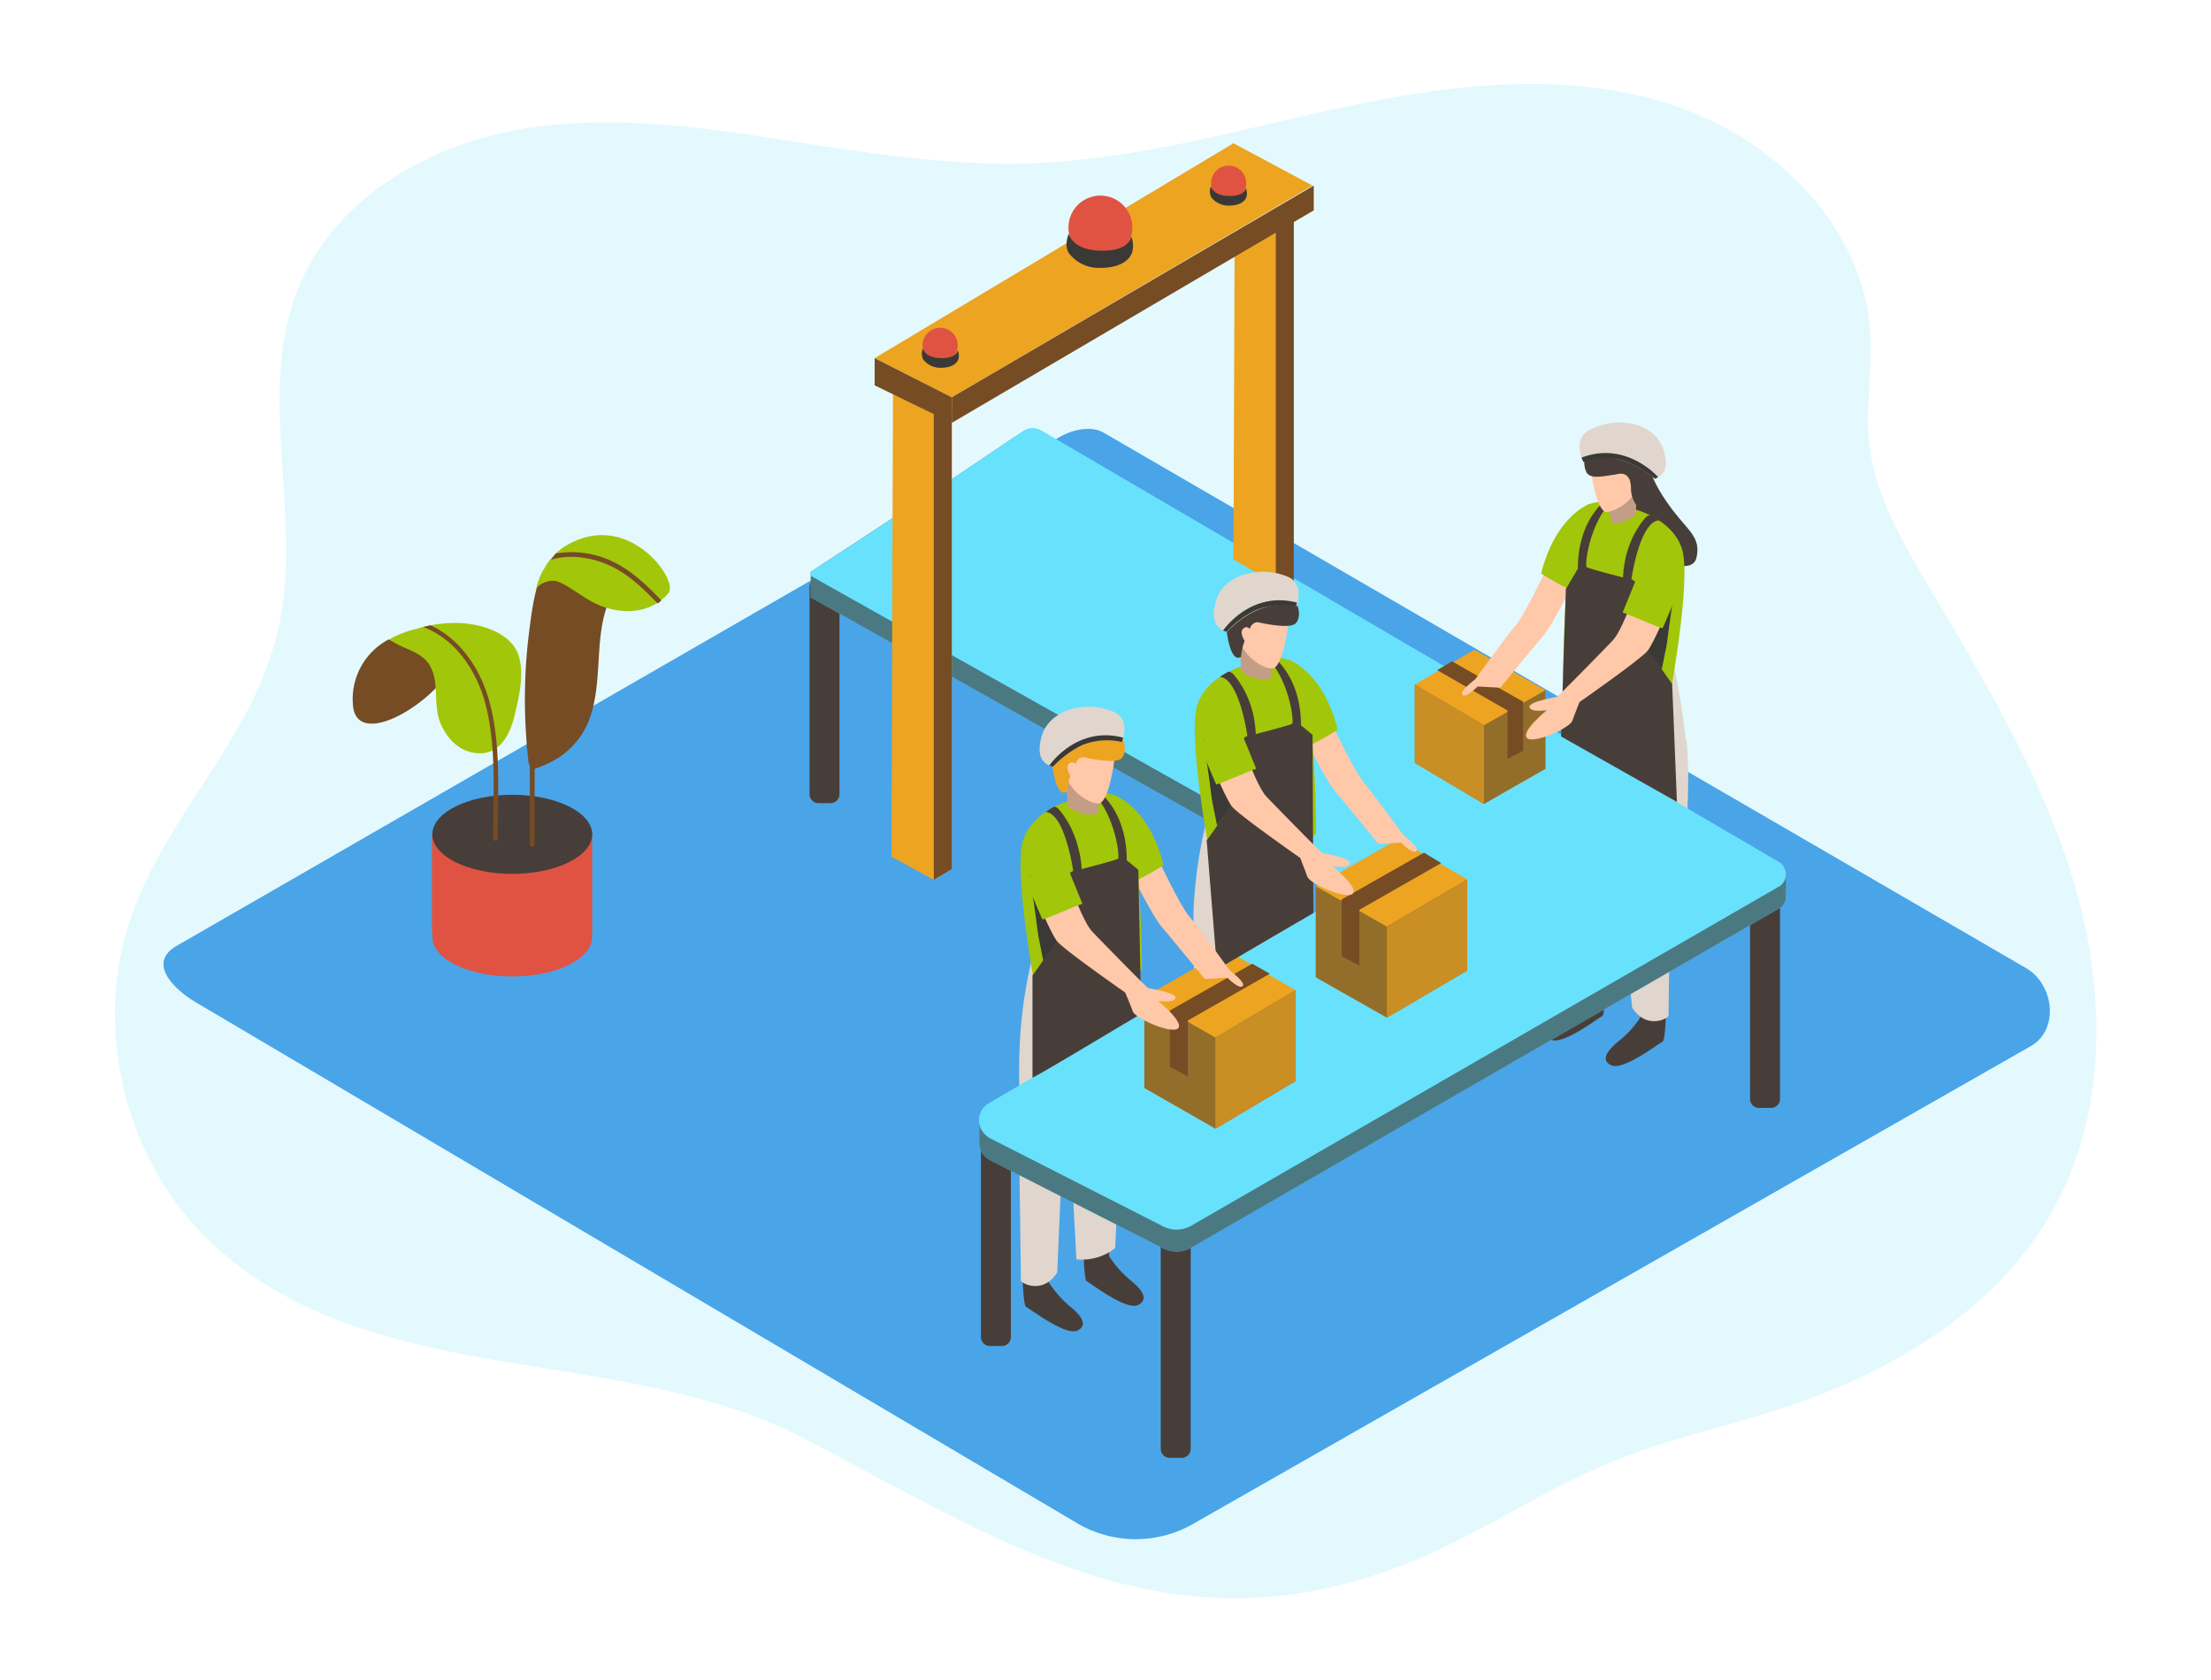 <svg xmlns="http://www.w3.org/2000/svg" xmlns:xlink="http://www.w3.org/1999/xlink" width="500" height="380" viewBox="0 0 500 380"><defs><clipPath id="a"><rect width="500" height="380" transform="translate(4789 957)" fill="#fff" stroke="#707070" stroke-width="1" opacity="0.5"/></clipPath></defs><g transform="translate(-4789 -957)" clip-path="url(#a)"><g transform="translate(4812.064 914.102)"><path d="M472.67,254.99c-7.17-24.09-20.38-45.86-33.15-67.49-5.88-9.9-11.84-20.23-13.1-31.67-.93-8.5.77-17.1.16-25.6-1.72-24.31-22.51-44.11-45.77-51.41s-48.46-4.37-72.33.66-47.47,12.07-71.83,12.89c-17.53.59-34.95-2.04-52.27-4.74-21-3.29-42.45-6.58-63.36-2.89s-41.58,15.77-49.71,35.43c-10.12,24.44,1.32,52.88-4.93,78.59a82.066,82.066,0,0,1-9,21.42c-2.91,5.14-6.17,10.14-9.4,15.12-5.64,8.76-11.18,17.63-14.59,27.38-8.95,25.55-1.3,56.08,18.67,74.4,36.16,33.23,91.83,22,133.48,43.72,45.95,23.99,84.16,50.2,138.6,27.35,15.06-6.33,28.7-15.71,43.82-21.95,12.68-5.26,26.24-8.13,39.29-12.41l1.18-.41a148.706,148.706,0,0,0,18.75-7.73c17.1-8.55,32.22-20.71,41.2-37.33,11.98-22.08,11.45-49.22,4.3-73.32Z" transform="translate(-26.747 -12.534)" fill="#68e1fd" opacity="0.18" style="isolation:isolate"/><path d="M220.9,394.552,22.214,277.091c-6.325-3.524-11.746-9.4-5.6-13.192L216.024,148.969c2.982-1.9,7.5-3.072,10.571-1.265L435.133,268.779c6.325,3.7,7.5,13.915,1.084,17.619L247.106,394.281A26.119,26.119,0,0,1,220.9,394.552Z" transform="translate(0 -6.897)" fill="#4aa4e8"/><g transform="translate(160.004 75.3)"><path d="M367.027,275.6s.994,9.939.452,11.023a19.333,19.333,0,0,1-4.789,5.331c-1.9,1.536-4.427,4.066-1.717,5.421s10.843-4.969,11.656-5.331.9-11.2.9-11.2" transform="translate(-193.366 -94.621)" fill="#473e39"/><path d="M382.218,282s.994,9.939.452,11.023a22.872,22.872,0,0,1-4.879,5.331c-1.9,1.536-4.427,4.066-1.717,5.421s10.843-4.969,11.656-5.331.9-11.2.9-11.2" transform="translate(-194.823 -95.238)" fill="#473e39"/><path d="M388.344,234.025c.181,4.518.181,9.126-.09,13.915a1.359,1.359,0,0,0,.361.994c-.271,15.631-.542,38.039-.542,38.4,0,.542-4.879,3.343-8.222-1.807l-3.976-37.5-.361,34.515s-5.421,3.162-8.674-2.53L364.4,227.7Z" transform="translate(-193.811 -90)" fill="#e0d6cd"/><path d="M371.027,267.1s.994,9.939.452,11.023a25.132,25.132,0,0,1-4.789,5.421c-1.9,1.536-4.427,4.066-1.717,5.421s10.843-4.97,11.656-5.331.9-11.2.9-11.2" transform="translate(-193.752 -93.801)" fill="#473e39"/><path d="M379.494,272.338l2.259-42.105,1.626,39.575c1.988-1.355,3.976-2.62,5.873-4.066.994-5.331,2.078-10.662,3.072-15.993.271-8.493.994-17.077.181-25.57L368.2,219.3l2.44,52.315a12.748,12.748,0,0,0,6.144,2.53C377.687,273.513,378.591,272.97,379.494,272.338Z" transform="translate(-194.178 -89.19)" fill="#e0d6cd"/><path d="M294.405,305.9s-.994,9.939-.452,11.023a26.95,26.95,0,0,0,4.789,5.331c1.9,1.536,4.427,4.066,1.717,5.421s-10.842-4.97-11.656-5.331-.9-11.114-.9-11.114" transform="translate(-186.432 -97.543)" fill="#473e39"/><path d="M279.305,312.2s-.994,9.939-.452,11.023a25.135,25.135,0,0,0,4.789,5.421c1.9,1.536,4.427,4.066,1.717,5.421s-10.842-4.969-11.656-5.331-.9-11.114-.9-11.114" transform="translate(-184.976 -98.151)" fill="#473e39"/><path d="M271.695,266.674a101.328,101.328,0,0,0,.452,11.565,1.359,1.359,0,0,1-.361.994c.271,15.631.542,38.039.542,38.4,0,.542,4.879,3.343,8.222-1.807l1.988-46.8,2.349,43.822a12.265,12.265,0,0,0,8.764-2.53L296.09,258Z" transform="translate(-184.864 -92.923)" fill="#e0d6cd"/><path d="M219.4,367.186l44.364,25.932L398.3,311.167,354.208,286.5" transform="translate(-179.825 -95.672)" fill="rgba(0,0,0,0)" opacity="0.63"/><path d="M250.515,341.9s-.994,9.939-.452,11.023a24.64,24.64,0,0,0,4.789,5.331c1.9,1.536,4.427,4.066,1.717,5.512s-10.842-4.97-11.656-5.331-.813-11.114-.813-11.114" transform="translate(-182.207 -101.016)" fill="#473e39"/><path d="M235.305,348.3s-.994,9.939-.452,11.023a25.132,25.132,0,0,0,4.789,5.421c1.9,1.536,4.427,4.066,1.717,5.421s-10.843-4.969-11.656-5.331-.9-11.114-.9-11.114" transform="translate(-180.732 -101.633)" fill="#473e39"/><path d="M228.171,300.325c-.181,4.518-.181,9.126.09,13.915a1.359,1.359,0,0,1-.361.994c.271,15.631.542,38.039.542,38.4,0,.542,4.879,3.343,8.222-1.807l1.988-46.8L241,348.845a12.265,12.265,0,0,0,8.764-2.53L252.205,294Z" transform="translate(-180.645 -96.395)" fill="#e0d6cd"/><path d="M177.678,184.2h2.62a2.045,2.045,0,0,1,2.078,2.078v46.713a2.045,2.045,0,0,1-2.078,2.078h-2.62a2.045,2.045,0,0,1-2.078-2.078V186.278A2.045,2.045,0,0,1,177.678,184.2Z" transform="translate(-175.6 -85.804)" fill="#473e39"/><path d="M220.578,320.1h2.62a2.045,2.045,0,0,1,2.078,2.078v46.713a2.045,2.045,0,0,1-2.078,2.078h-2.62a2.045,2.045,0,0,1-2.078-2.078V322.178A2.043,2.043,0,0,1,220.578,320.1Z" transform="translate(-179.737 -98.913)" fill="#473e39"/><path d="M265.578,344.9h2.62a2.045,2.045,0,0,1,2.078,2.078v49.6a2.045,2.045,0,0,1-2.078,2.078h-2.62a2.045,2.045,0,0,1-2.078-2.078v-49.6A2.1,2.1,0,0,1,265.578,344.9Z" transform="translate(-184.079 -101.305)" fill="#473e39"/><path d="M413.078,257.3h2.62a2.045,2.045,0,0,1,2.078,2.078v49.6a2.045,2.045,0,0,1-2.078,2.078h-2.62A2.045,2.045,0,0,1,411,308.983v-49.6A2.045,2.045,0,0,1,413.078,257.3Z" transform="translate(-198.306 -92.855)" fill="#473e39"/><path d="M419.653,258.2v4.879l-2.349,1.807-.9-5.512Z" transform="translate(-198.827 -92.942)" fill="#68e1fd"/><path d="M419.653,258.2v4.879l-2.349,1.807-.9-5.512Z" transform="translate(-198.827 -92.942)" fill="#3a3935" opacity="0.61"/><path d="M394.828,249.716,222.161,148.7c-15.27,10.391-30.811,20.51-46.261,30.63v5.783l119.629,67.224a3.122,3.122,0,0,1,1.175,4.337,2.937,2.937,0,0,1-1.175,1.175l-79.15,46.442-2.349-1.355v6.415h.09a4.526,4.526,0,0,0,2.349,3.072l39.214,19.968a6.624,6.624,0,0,0,6.234-.181L394.828,255.5A3.143,3.143,0,0,0,396,251.162,2.417,2.417,0,0,0,394.828,249.716Z" transform="translate(-175.629 -82.38)" fill="#68e1fd"/><path d="M394.828,249.716,222.161,148.7c-15.27,10.391-30.811,20.51-46.261,30.63v5.783l119.629,67.224a3.122,3.122,0,0,1,1.175,4.337,2.937,2.937,0,0,1-1.175,1.175l-79.15,46.442-2.349-1.355v6.415h.09a4.526,4.526,0,0,0,2.349,3.072l39.214,19.968a6.624,6.624,0,0,0,6.234-.181L394.828,255.5A3.143,3.143,0,0,0,396,251.162,2.417,2.417,0,0,0,394.828,249.716Z" transform="translate(-175.629 -82.38)" fill="#3a3935" opacity="0.61"/><path d="M394.828,244.726,228.034,147.143a3.878,3.878,0,0,0-4.066.09c-15.9,10.843-31.985,21.414-48.068,31.9v.9l119.629,67.224a3.122,3.122,0,0,1,1.175,4.337,2.937,2.937,0,0,1-1.175,1.175L216.2,299.3a4.458,4.458,0,0,0-1.626,6.144,5.217,5.217,0,0,0,1.9,1.807l39.214,19.968a6.624,6.624,0,0,0,6.234-.181l132.911-76.711A3.143,3.143,0,0,0,396,245.991,2.664,2.664,0,0,0,394.828,244.726Z" transform="translate(-175.629 -82.179)" fill="#68e1fd"/><path d="M295.343,178.975V93.5l-13.372,3.976L281.7,171.2C286.218,173.915,290.826,176.264,295.343,178.975Z" transform="translate(-185.834 -77.056)" fill="#eda421"/><path d="M296.366,178.975V93.5L292.3,94.675v81.951C293.655,177.349,295.011,178.162,296.366,178.975Z" transform="translate(-186.857 -77.056)" fill="#754c24"/><path d="M191.9,123.911l17.438,8.855,81.59-47.888L273.038,75.3Z" transform="translate(-177.172 -75.3)" fill="#eda421"/><path d="M211.2,139.57,293.061,91.5V85.9L211.2,133.788Z" transform="translate(-179.034 -76.322)" fill="#754c24"/><path d="M196.461,134.7,196.1,242.4l9.578,5.241,4.066-2.44V138.495Z" transform="translate(-177.577 -81.03)" fill="#eda421"/><path d="M206.7,248.048V138.9l4.066,2.169v104.54Z" transform="translate(-178.6 -81.435)" fill="#754c24"/><circle cx="3.976" cy="3.976" r="3.976" transform="translate(25.57 41.744)" fill="#e05342"/><path d="M203.972,126.7s.361,2.078,3.976,2.168c3.795.09,3.885-1.807,3.885-1.807a3.433,3.433,0,0,1,.181,1.9c-.271.994-1.355,2.078-3.976,2.078a4.878,4.878,0,0,1-3.976-1.807A2.781,2.781,0,0,1,203.972,126.7Z" transform="translate(-178.312 -80.258)" fill="#3a3935"/><circle cx="7.228" cy="7.228" r="7.228" transform="translate(58.55 11.836)" fill="#e05342"/><path d="M240.444,97.9c0,.09.633,3.7,7.138,3.885,6.777.181,6.957-3.253,6.957-3.253a5.57,5.57,0,0,1,.271,3.433c-.452,1.717-2.44,3.7-7.228,3.7a8.489,8.489,0,0,1-7.138-3.343C239.27,100.52,240.444,97.9,240.444,97.9Z" transform="translate(-181.804 -77.48)" fill="#3a3935"/><path d="M191.9,129.1v6.144l17.438,8.493v-5.783Z" transform="translate(-177.172 -80.489)" fill="#754c24"/><circle cx="3.976" cy="3.976" r="3.976" transform="translate(90.806 5.06)" fill="#e05342"/><path d="M276.072,86.1s.361,2.078,3.976,2.169c3.795.09,3.885-1.807,3.885-1.807a3.433,3.433,0,0,1,.181,1.9c-.271.994-1.355,2.078-3.976,2.078a4.878,4.878,0,0,1-3.976-1.807A2.781,2.781,0,0,1,276.072,86.1Z" transform="translate(-185.266 -76.342)" fill="#3a3935"/><path d="M354.854,227,338.5,236.578l14.186,8.313,16.354-8.764C364.341,232.963,359.643,229.982,354.854,227Z" transform="translate(-191.313 -89.933)" fill="rgba(0,0,0,0)" opacity="0.63"/><path d="M356.646,212.065v17.8l-13.914,7.951L327.1,228.509V210.8" transform="translate(-190.213 -88.37)" fill="#eda421"/><path d="M356.646,212.065v17.8l-13.914,7.951L327.1,228.509V210.8" transform="translate(-190.213 -88.37)" fill="#3a3935" opacity="0.5"/><path d="M356.646,211.226,340.563,202.1,327.1,209.961l15.631,9.216Z" transform="translate(-190.213 -87.531)" fill="#eda421"/><path d="M342.731,220.016v17.8L327.1,228.509V210.8Z" transform="translate(-190.213 -88.37)" fill="#eda421"/><path d="M342.731,220.016v17.8L327.1,228.509V210.8Z" transform="translate(-190.213 -88.37)" fill="#3a3935" opacity="0.2"/><path d="M352.126,214.126,336.043,205l-3.343,1.988,15.9,9.126v10.933l3.524-1.807Z" transform="translate(-190.754 -87.811)" fill="#754c24"/><path d="M288.107,304.3,268.5,315.775l16.987,9.939,19.607-10.481C299.4,311.528,293.8,307.914,288.107,304.3Z" transform="translate(-184.561 -97.389)" fill="rgba(0,0,0,0)" opacity="0.63"/><path d="M259.4,288.836v20.6l16.083,9.216L293.554,307.9V287.3" transform="translate(-183.683 -95.749)" fill="#eda421"/><path d="M259.4,288.836v20.6l16.083,9.216L293.554,307.9V287.3" transform="translate(-183.683 -95.749)" fill="#3a3935" opacity="0.5"/><path d="M259.4,287.871,278.013,277.3l15.541,9.035-18.071,10.752Z" transform="translate(-183.683 -94.785)" fill="#eda421"/><path d="M277.2,298.052v20.6L295.271,307.9V287.3Z" transform="translate(-185.4 -95.749)" fill="#eda421"/><path d="M277.2,298.052v20.6L295.271,307.9V287.3Z" transform="translate(-185.4 -95.749)" fill="#3a3935" opacity="0.2"/><path d="M265.8,291.271,284.413,280.7l3.976,2.259L269.866,293.53v12.65l-4.066-2.168Z" transform="translate(-184.301 -95.112)" fill="#754c24"/><path d="M331.007,276.6,311.4,288.075l16.987,9.939L347.9,287.533C342.3,283.828,336.7,280.124,331.007,276.6Z" transform="translate(-188.699 -94.717)" fill="rgba(0,0,0,0)" opacity="0.63"/><path d="M302.3,261.136v20.6l16.083,9.126L336.544,280.2V259.6" transform="translate(-187.821 -93.077)" fill="#eda421"/><path d="M302.3,261.136v20.6l16.083,9.126L336.544,280.2V259.6" transform="translate(-187.821 -93.077)" fill="#3a3935" opacity="0.5"/><path d="M302.3,260.162,320.913,249.5l15.631,9.126-18.161,10.662Z" transform="translate(-187.821 -92.103)" fill="#eda421"/><path d="M320.1,270.262v20.6L338.261,280.2V259.6Z" transform="translate(-189.538 -93.077)" fill="#eda421"/><path d="M320.1,270.262v20.6L338.261,280.2V259.6Z" transform="translate(-189.538 -93.077)" fill="#3a3935" opacity="0.2"/><path d="M308.8,263.471,327.413,252.9l3.885,2.349-18.523,10.571v12.65L308.8,276.3Z" transform="translate(-188.448 -92.431)" fill="#754c24"/><path d="M305.663,220.6s5.15,10.752,7.048,13.011,9.216,12.288,9.216,12.288,3.7,2.711,2.891,3.524-3.433-1.9-3.433-1.9l-5.15.271s-8.042-9.849-9.849-11.927-6.686-11.746-6.686-11.746" transform="translate(-187.57 -89.315)" fill="#ffc8a9"/><path d="M274.411,245.7v.271a101.514,101.514,0,0,0-2.711,19.516c8.584,3.253,18.884-.994,25.841-7.951Z" transform="translate(-184.87 -91.736)" fill="#e0d6cd"/><path d="M283.658,205.729s-9.035,2.168-11.114,9.216,2.711,32.8,2.711,32.8,14.547,5.512,24.215-3.885c0,0,0-36.051-5.421-38.943C289.983,202.747,283.658,205.729,283.658,205.729Z" transform="translate(-184.901 -87.726)" fill="#a2c609"/><path d="M295.7,204.7s7.68,2.62,10.933,15.722a67.68,67.68,0,0,1-7.319,4.066" transform="translate(-187.185 -87.782)" fill="#a2c609"/><path d="M298.944,221.442l-2.62-2.168c0-11.836-7.138-16.173-7.138-16.173l-.723.633c5.331,5.331,6.325,14.818,5.873,15.18s-8.222,2.349-8.222,2.349a26.9,26.9,0,0,0-.633-4.608,20.785,20.785,0,0,0-1.265-3.795,17.732,17.732,0,0,0-1.536-2.891,15.982,15.982,0,0,0-1.446-1.988,1.8,1.8,0,0,0-.9-.723.814.814,0,0,0-.452-.09,21.629,21.629,0,0,0-1.9,1.175c4.427.361,6.234,13.372,6.234,13.372s-2.259.181-1.446,6.415S275,245.3,275,245.3l2.349,29.184,21.775-12.74Z" transform="translate(-185.188 -87.627)" fill="#473e39"/><path d="M280.9,235.452,274.3,224.7l.271,3.162a.315.315,0,0,1,.09.181c.633,3.253,1.355,9.668,1.536,10.571l1.084,5.421,4.156-5.963Z" transform="translate(-185.12 -89.711)" fill="#3a3935"/><path d="M284.032,228.318s2.62,7.409,4.608,9.487,12.288,12.65,12.65,12.74,6.505,1.084,6.234,2.349-3.976.632-3.976.632,5.783,4.608,4.608,6.144-9.668-2.078-10.3-3.795-1.626-4.247-1.626-4.247-14-9.758-15.451-11.656-4.879-10.21-4.879-10.21A6.96,6.96,0,0,1,284.032,228.318Z" transform="translate(-185.275 -89.986)" fill="#ffc8a9"/><path d="M273.1,225.118s3.7,9.035,3.885,9.216,8.132-3.343,9.035-3.524l-4.156-10.21" transform="translate(-185.005 -89.315)" fill="#a2c609"/><path d="M286.9,208.428a6.165,6.165,0,0,0,3.614-.09v-6.054L283.2,201.2l.452,5.6A7.9,7.9,0,0,0,286.9,208.428Z" transform="translate(-185.979 -87.444)" fill="#ffc8a9"/><path d="M286.9,208.428a6.165,6.165,0,0,0,3.614-.09v-6.054L283.2,201.2l.452,5.6A7.9,7.9,0,0,0,286.9,208.428Z" transform="translate(-185.979 -87.444)" fill="#3a3935" opacity="0.3"/><path d="M294.375,192.695c.271.271-1.175,12.74-3.885,12.559s-7.59-3.614-7.59-8.493S291.032,188.448,294.375,192.695Z" transform="translate(-185.95 -86.438)" fill="#ffc8a9"/><path d="M290.01,186.69c-7.138-.813-10.3,3.976-10.21,7.228s.994,8.4,2.711,8.493a2.127,2.127,0,0,0,.723-.181,12.353,12.353,0,0,1,.813-3.614c-.452-.813-1.175-2.259-.181-2.891a.873.873,0,0,1,1.265.09c.09.09.09.09.09.181a1.849,1.849,0,0,1,1.807-1.626s6.506,1.536,8.313.452S297.057,187.5,290.01,186.69Z" transform="translate(-185.651 -86.036)" fill="#473e39"/><path d="M286.738,182.6c-4.337.361-8.493,2.62-9.578,6.957s.361,5.963,2.62,6.6c0,0,7.048-8.042,15.451-5.692.632.181.723-2.349.723-2.711a3.951,3.951,0,0,0-2.44-4.066A14.673,14.673,0,0,0,286.738,182.6Z" transform="translate(-185.361 -85.645)" fill="#e0d6cd"/><path d="M279.913,196.839l-.813-.271s6.144-9.126,16.716-6.325l-.271.994a14.781,14.781,0,0,0-9.035.723A21.589,21.589,0,0,0,279.913,196.839Z" transform="translate(-185.583 -86.336)" fill="#3a3935"/><path d="M262.163,254.4s5.06,10.752,7.048,13.011,9.216,12.288,9.216,12.288,3.7,2.711,2.891,3.524-3.433-1.9-3.433-1.9l-5.15.271s-8.042-9.849-9.849-11.927-6.686-11.746-6.686-11.746" transform="translate(-183.374 -92.576)" fill="#ffc8a9"/><path d="M230.911,279.5v.271a101.522,101.522,0,0,0-2.711,19.516c8.584,3.253,18.884-.994,25.841-7.951Z" transform="translate(-180.674 -94.997)" fill="#e0d6cd"/><path d="M240.058,239.533s-9.035,2.168-11.114,9.306,2.711,32.8,2.711,32.8,14.547,5.512,24.215-3.885c0,0,0-36.051-5.421-38.943C246.473,236.551,240.058,239.533,240.058,239.533Z" transform="translate(-180.695 -90.99)" fill="#a2c609"/><path d="M252.1,238.6s7.68,2.62,10.933,15.722a67.678,67.678,0,0,1-7.319,4.066" transform="translate(-182.979 -91.052)" fill="#a2c609"/><path d="M255.343,255.242l-2.62-2.169c0-11.836-7.138-16.173-7.138-16.173l-.723.632c5.331,5.331,6.325,14.818,5.873,15.18s-8.222,2.349-8.222,2.349a20.378,20.378,0,0,0-.723-4.608,20.785,20.785,0,0,0-1.265-3.795,17.727,17.727,0,0,0-1.536-2.891,15.976,15.976,0,0,0-1.446-1.988,2.056,2.056,0,0,0-.813-.723.815.815,0,0,0-.452-.09,21.6,21.6,0,0,0-1.9,1.175c4.427.361,6.234,13.372,6.234,13.372s-2.259.181-1.446,6.415S231.4,279.1,231.4,279.1v23.131c-.542.633,24.576-14.457,24.576-14.457Z" transform="translate(-180.981 -90.888)" fill="#473e39"/><path d="M237.4,269.252,230.8,258.5l.271,3.162c0,.09,0,.09.09.181.632,3.253,1.355,9.668,1.536,10.572l1.084,5.421,4.156-5.963Z" transform="translate(-180.924 -92.971)" fill="#3a3935"/><path d="M240.413,262.121s2.62,7.409,4.608,9.487,12.288,12.65,12.65,12.74,6.506,1.084,6.144,2.259-3.976.633-3.976.633,5.783,4.608,4.608,6.144-9.668-2.078-10.3-3.795-1.717-4.247-1.717-4.247-14-9.758-15.451-11.656-4.879-10.21-4.879-10.21A7.506,7.506,0,0,1,240.413,262.121Z" transform="translate(-181.05 -93.249)" fill="#ffc8a9"/><path d="M229.6,258.918s3.7,9.035,3.885,9.216,8.132-3.343,9.035-3.524l-4.156-10.21" transform="translate(-180.809 -92.576)" fill="#a2c609"/><path d="M243.414,242.328a6.486,6.486,0,0,0,3.7-.09v-6.054L239.8,235.1l.452,5.6A9.547,9.547,0,0,0,243.414,242.328Z" transform="translate(-181.793 -90.714)" fill="#ffc8a9"/><path d="M243.414,242.328a6.486,6.486,0,0,0,3.7-.09v-6.054L239.8,235.1l.452,5.6A9.547,9.547,0,0,0,243.414,242.328Z" transform="translate(-181.793 -90.714)" fill="#3a3935" opacity="0.3"/><path d="M250.875,226.495c.271.271-1.175,12.74-3.885,12.559s-7.59-3.614-7.59-8.493S247.532,222.248,250.875,226.495Z" transform="translate(-181.754 -89.699)" fill="#ffc8a9"/><path d="M246.41,220.49c-7.138-.813-10.3,3.976-10.21,7.228s.994,8.4,2.711,8.493a2.127,2.127,0,0,0,.723-.181,12.354,12.354,0,0,1,.813-3.614c-.452-.813-1.175-2.259-.181-2.891a.96.96,0,0,1,1.265.09c0,.09.09.09.09.181a1.849,1.849,0,0,1,1.807-1.626s6.505,1.536,8.313.452S253.548,221.3,246.41,220.49Z" transform="translate(-181.445 -89.296)" fill="#eda421"/><path d="M243.138,216.4c-4.337.361-8.493,2.62-9.578,6.957s.361,5.963,2.62,6.6c0,0,7.048-8.042,15.451-5.692.632.181.723-2.349.723-2.711a3.951,3.951,0,0,0-2.44-4.066A14.489,14.489,0,0,0,243.138,216.4Z" transform="translate(-181.155 -88.905)" fill="#e0d6cd"/><path d="M236.413,230.639l-.813-.271s6.144-9.126,16.716-6.325l-.271.994a14.781,14.781,0,0,0-9.035.723A23.169,23.169,0,0,0,236.413,230.639Z" transform="translate(-181.387 -89.596)" fill="#3a3935"/><path d="M385.482,158.5s.9,2.891,4.608,7.77,6.415,6.234,5.421,10.752-10.029-.181-14.547-.542-5.421-7.319-4.879-10.662" transform="translate(-194.925 -83.325)" fill="#473e39"/><path d="M358.143,181.5s-5.06,10.752-7.048,13.011-9.216,12.288-9.216,12.288-3.7,2.711-2.891,3.524,3.433-1.9,3.433-1.9l5.15.271s8.042-9.849,9.849-11.927,6.686-11.746,6.686-11.746" transform="translate(-191.349 -85.544)" fill="#ffc8a9"/><path d="M366.2,218.417,389.511,206.4a181.767,181.767,0,0,1,2.982,19.7C383.909,229.8,373.248,225.465,366.2,218.417Z" transform="translate(-193.985 -87.946)" fill="#e0d6cd"/><path d="M380.012,166.633s9.035,2.168,11.114,9.216-2.711,32.8-2.711,32.8-14.547,5.512-24.215-3.885c0,0,0-36.051,5.421-38.943C373.6,163.742,380.012,166.633,380.012,166.633Z" transform="translate(-193.792 -83.959)" fill="#a2c609"/><path d="M369.633,165.6s-7.59,2.62-10.933,15.722a67.67,67.67,0,0,0,7.319,4.066" transform="translate(-193.261 -84.01)" fill="#a2c609"/><path d="M364.784,184.681l2.711-4.608c0-11.836,7.138-16.173,7.138-16.173l.723.632c-5.331,5.331-6.325,14.818-5.873,15.18s8.222,2.349,8.222,2.349a26.9,26.9,0,0,1,.632-4.608,20.783,20.783,0,0,1,1.265-3.795,17.728,17.728,0,0,1,1.536-2.891,15.979,15.979,0,0,1,1.446-1.988,1.8,1.8,0,0,1,.9-.723c.09,0,.361-.09.452-.09a21.609,21.609,0,0,1,1.9,1.175c-4.427.361-6.234,13.372-6.234,13.372s2.259.181,1.446,6.415,7.77,17.167,7.77,17.167L389.9,232.84l-26.2-14.818Z" transform="translate(-193.744 -83.846)" fill="#473e39"/><path d="M374.7,163.184h0c.181.271.361.452.361.723.452,1.9.813,3.795,1.175,5.692a5.894,5.894,0,0,0,2.169-.181,7.238,7.238,0,0,0,3.162-1.717l.452-5.6Z" transform="translate(-194.805 -83.673)" fill="#ffc8a9"/><path d="M374.7,163.184h0c.181.271.361.452.361.723.452,1.9.813,3.795,1.175,5.692a5.894,5.894,0,0,0,2.169-.181,7.238,7.238,0,0,0,3.162-1.717l.452-5.6Z" transform="translate(-194.805 -83.673)" fill="#3a3935" opacity="0.3"/><path d="M370.9,153.593c-.271.271,1.175,12.74,3.885,12.469s7.59-3.614,7.59-8.493S374.24,149.346,370.9,153.593Z" transform="translate(-194.435 -82.664)" fill="#ffc8a9"/><path d="M384.842,196.352l6.6-10.752-.271,3.162c0,.09-.09.09-.09.181-.632,3.253-1.355,9.668-1.536,10.571l-1.084,5.421-4.156-5.963Z" transform="translate(-195.731 -85.939)" fill="#3a3935"/><path d="M379.117,189.225s-2.62,7.409-4.608,9.487-12.288,12.65-12.65,12.74-6.506,1.084-6.144,2.349,3.976.633,3.976.633-5.783,4.608-4.608,6.234,9.668-2.078,10.3-3.795,1.626-4.247,1.626-4.247,14-9.758,15.451-11.656,4.879-10.12,4.879-10.12S383.725,186.966,379.117,189.225Z" transform="translate(-192.897 -86.221)" fill="#ffc8a9"/><path d="M392.021,186.018s-3.7,9.035-3.885,9.216S380,191.891,379.1,191.71l4.156-10.21" transform="translate(-195.229 -85.544)" fill="#a2c609"/><path d="M385.038,154.919c0-3.253-3.162-8.042-10.21-7.228a7.8,7.8,0,0,0-5.06,2.349c0,.542-.09.994-.09,1.536a.69.69,0,0,0-.181.452c0,1.265-.181,3.343.452,4.518a.469.469,0,0,0,.181.361c.813.994,2.259.813,3.434.723.9-.09,1.717-.271,2.62-.361,1.355-.271,2.711-.723,3.614,1.175a7.7,7.7,0,0,1,.271,2.078,6.477,6.477,0,0,0,1.355,3.795c.452.542,1.265-.271.813-.813l-.09-.09h.09C384.044,163.321,385.038,158.171,385.038,154.919Z" transform="translate(-194.301 -82.274)" fill="#473e39"/><path d="M376.884,145.2c4.337-.09,8.764,1.626,10.3,5.873s.271,5.963-1.807,6.867c0,0-7.861-7.228-15.993-3.976-.542.271-.994-2.349-.994-2.62a4.063,4.063,0,0,1,1.988-4.337A14.943,14.943,0,0,1,376.884,145.2Z" transform="translate(-194.188 -82.042)" fill="#e0d6cd"/><path d="M385.425,158.678l.723-.361S379.01,150,368.8,153.89l.452.994a14.338,14.338,0,0,1,9.126-.271A23.086,23.086,0,0,1,385.425,158.678Z" transform="translate(-194.236 -82.781)" fill="#3a3935"/></g><g transform="translate(34.954 163.941)"><path d="M65.752,302.673l44.816-25.389L82.377,261.2,37.2,286.409C46.778,291.74,56.265,297.251,65.752,302.673Z" transform="translate(-37.2 -181.872)" fill="rgba(0,0,0,0)" opacity="0.63"/><path d="M81.1,248.3v22.318h36.232V248.3" transform="translate(-41.434 -180.628)" fill="#e05342"/><ellipse cx="18.071" cy="8.945" rx="18.071" ry="8.945" transform="translate(39.756 58.727)" fill="#473e39"/><ellipse cx="18.071" cy="8.945" rx="18.071" ry="8.945" transform="translate(39.756 81.948)" fill="#e05342"/><path d="M121.744,190c-3.795-1.536-9.126-6.777-13.734-6.6-1.717,4.337-2.259,9.4-2.8,13.734a121.638,121.638,0,0,0-.542,22.95c.09,1.717.271,3.433.452,5.06a3.788,3.788,0,0,0,.361,1.446V244.3a.542.542,0,0,0,1.084,0V227.221a26.524,26.524,0,0,0,5.15-2.349,17.781,17.781,0,0,0,7.319-9.126c2.891-8.132,1.084-17.258,3.885-25.3C122.558,190.266,122.2,190.176,121.744,190Z" transform="translate(-43.678 -174.367)" fill="#754c24"/><path d="M114.148,175.659A13.3,13.3,0,0,0,109,180.99a5.022,5.022,0,0,0-.813,1.536l-.181.361h0c-.361.9-.632,1.9-.9,2.8a3.542,3.542,0,0,1,1.9-1.536,4.285,4.285,0,0,1,2.982-.271,16.431,16.431,0,0,1,2.8,1.446l3.795,2.44c5.963,3.795,14,4.156,18.613-1.355.09-.181.09-.452.181-.632C138.182,182.074,127.43,167.979,114.148,175.659Z" transform="translate(-43.942 -173.404)" fill="#a2c609"/><path d="M135.025,189.262l.723-.542a.5.5,0,0,0-.181-.452c-3.614-3.7-7.5-7.409-12.469-9.216a21.2,21.2,0,0,0-11.114-1.084c-.361.452-.723.994-1.084,1.446,4.066-1.355,9.126-.542,12.83,1.084,4.427,1.9,7.861,5.241,11.114,8.584A.194.194,0,0,0,135.025,189.262Z" transform="translate(-44.309 -173.815)" fill="#754c24"/><path d="M69.427,199.5A15.2,15.2,0,0,0,61.3,214.047c.452,10.662,18.071.271,22.679-8.764s5.421,3.795,5.421,3.795" transform="translate(-39.52 -175.921)" fill="#754c24"/><path d="M86.212,195.4a29.65,29.65,0,0,0-9.758,1.355A23.4,23.4,0,0,0,70.4,199.1a21.852,21.852,0,0,0,3.524,1.9c2.169.9,4.518,1.988,5.692,4.066a12.8,12.8,0,0,1,.723,1.626c1.084,3.524.181,7.77,1.626,11.294,1.536,3.7,4.427,6.686,8.584,6.867,4.969.271,7.228-4.427,8.222-8.584s2.349-9.758.723-14C97.506,197.387,90.91,195.579,86.212,195.4Z" transform="translate(-40.402 -175.524)" fill="#a2c609"/><path d="M93.537,212.083c-2.078-6.777-6.505-13.1-12.921-16.083h-.271l-.271.09-1.175.271c7.5,2.8,12.288,10.21,14.186,17.8,2.44,9.668,1.626,20.239,1.626,30.088,0,.271.271.452.632.452a.427.427,0,0,0,.452-.452C95.706,233.678,96.7,222.383,93.537,212.083Z" transform="translate(-41.222 -175.583)" fill="#754c24"/></g></g></g></svg>